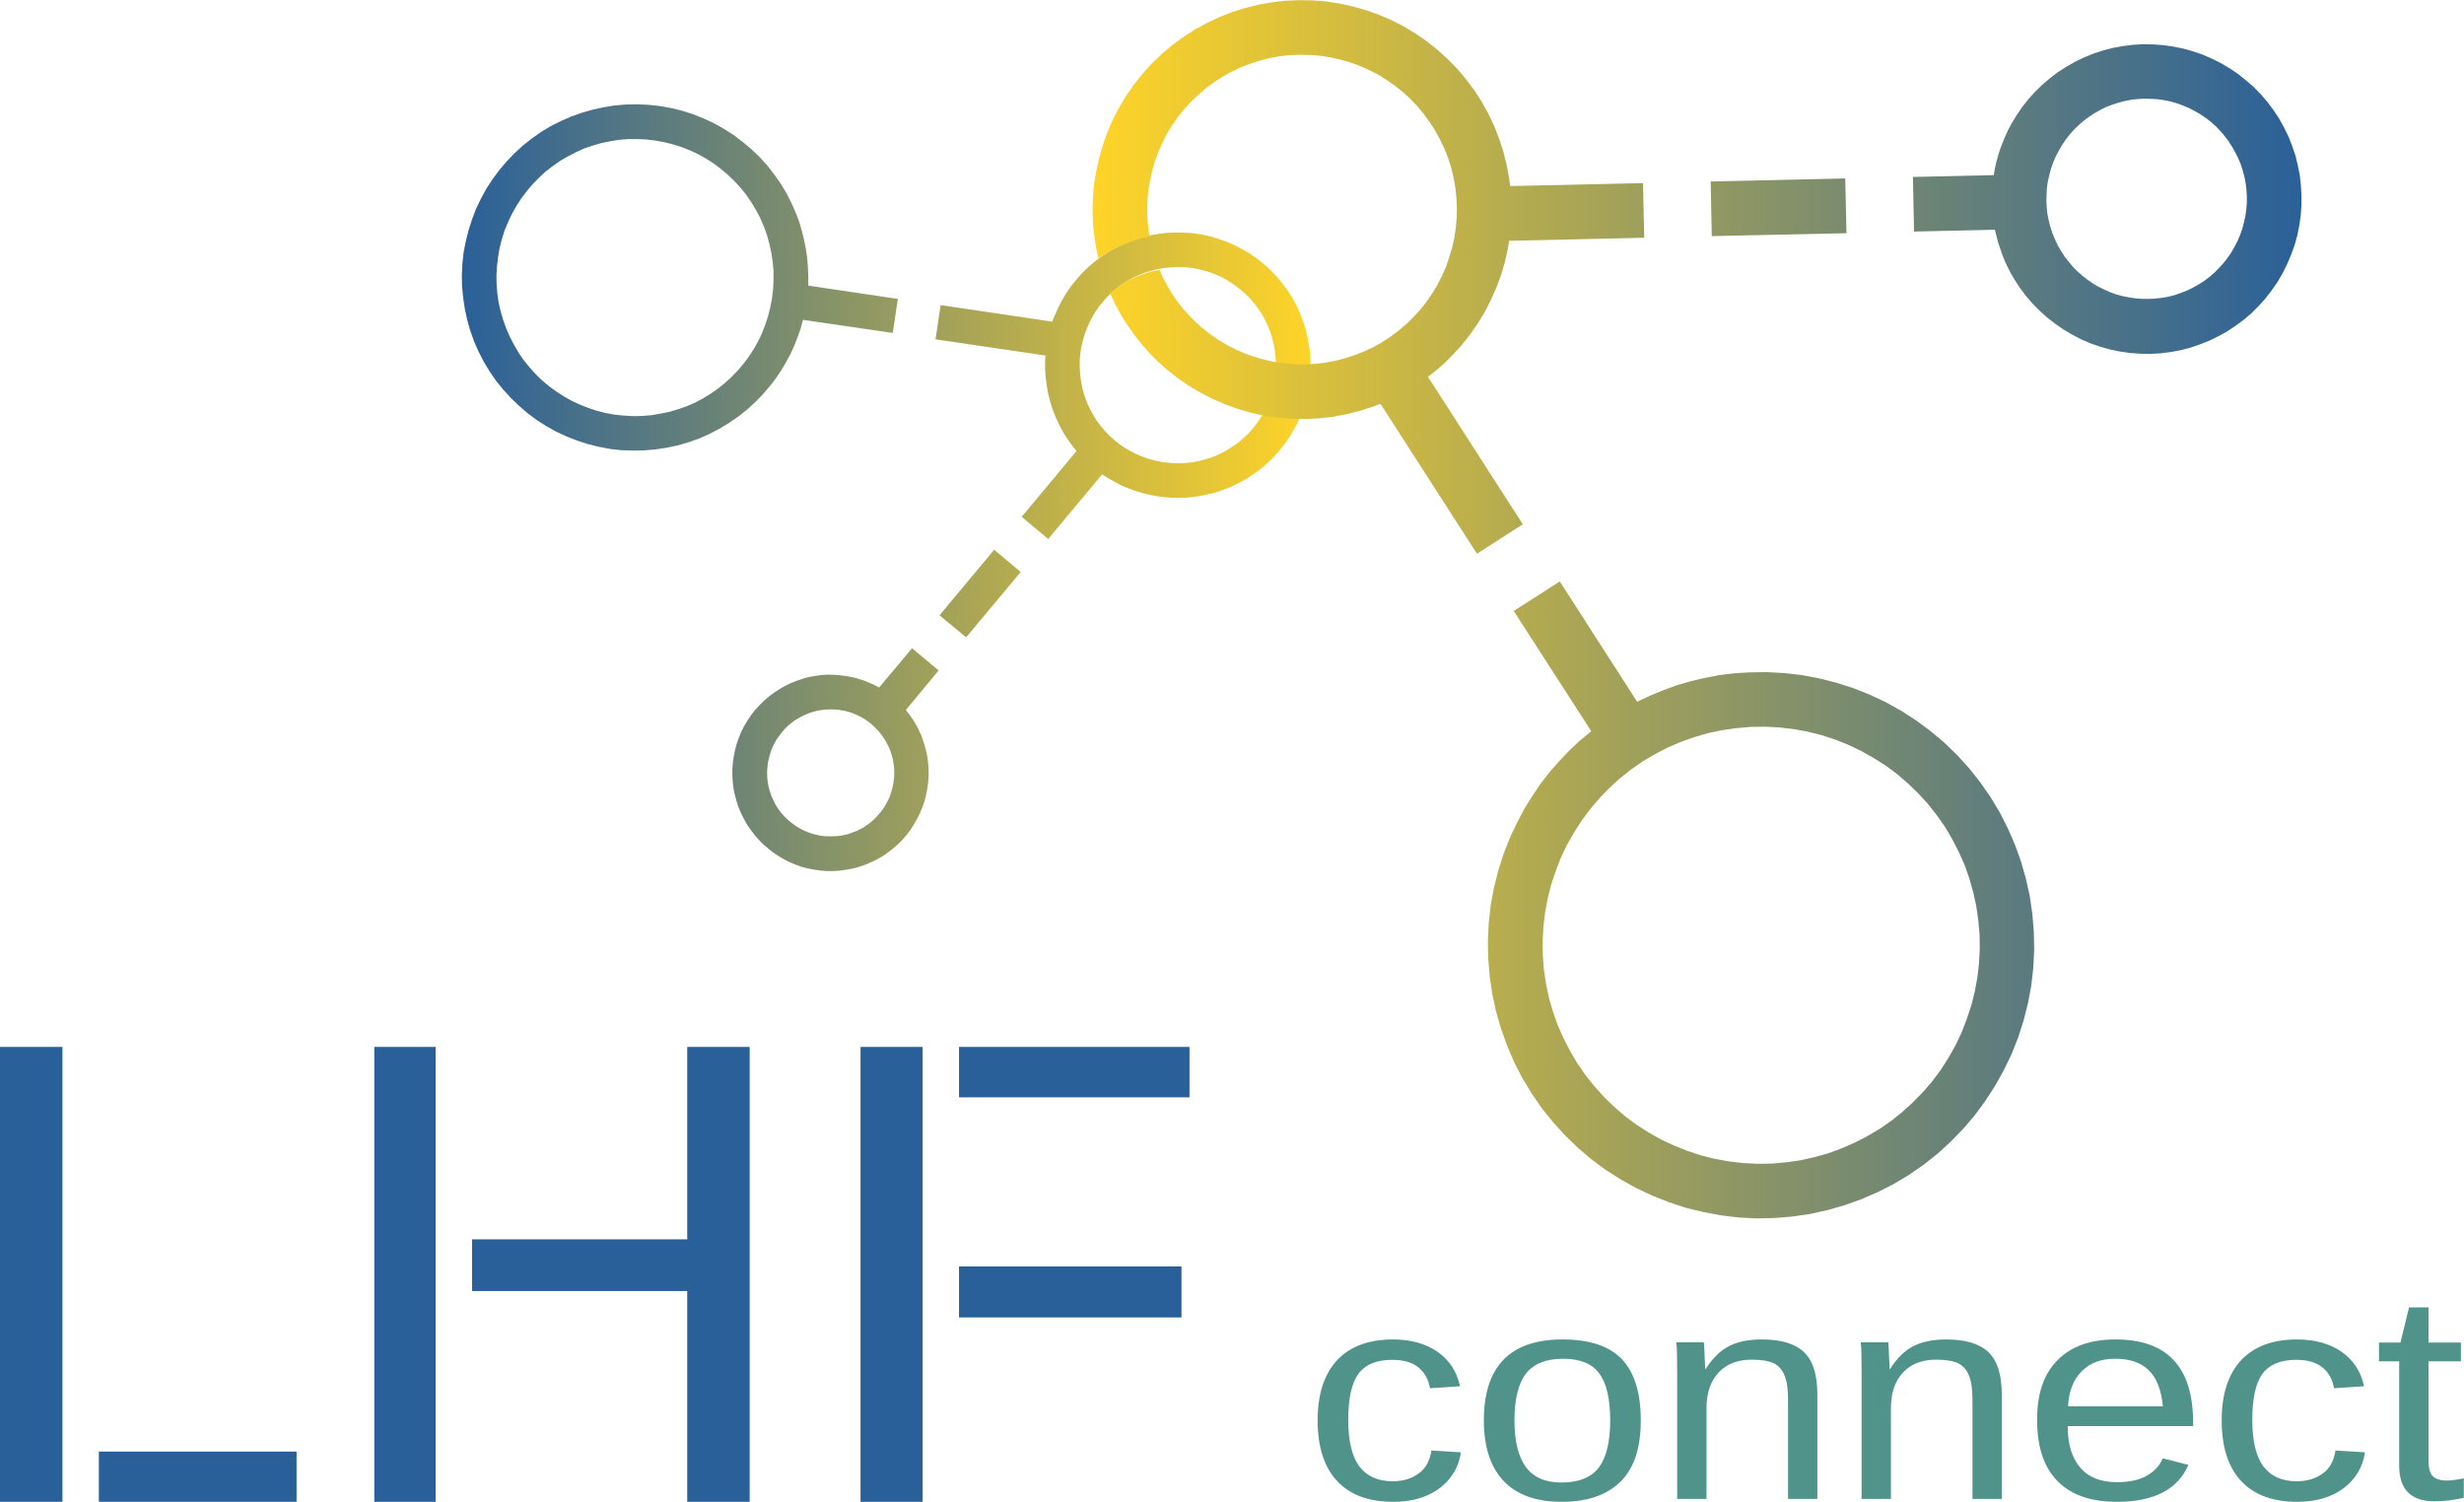 <?xml version="1.0" encoding="UTF-8"?>
<!DOCTYPE svg PUBLIC "-//W3C//DTD SVG 1.1//EN" "http://www.w3.org/Graphics/SVG/1.1/DTD/svg11.dtd">
<svg version="1.2" width="135.35mm" height="82.51mm" viewBox="3733 10725 13535 8251" preserveAspectRatio="xMidYMid" fill-rule="evenodd" stroke-width="28.222" stroke-linejoin="round" xmlns="http://www.w3.org/2000/svg" xmlns:ooo="http://xml.openoffice.org/svg/export" xmlns:xlink="http://www.w3.org/1999/xlink" xmlns:presentation="http://sun.com/xmlns/staroffice/presentation" xmlns:smil="http://www.w3.org/2001/SMIL20/" xmlns:anim="urn:oasis:names:tc:opendocument:xmlns:animation:1.0" xml:space="preserve">
 <defs class="EmbeddedBulletChars">
  <g id="bullet-char-template-57356" transform="scale(0,-0)">
   <path d="M 580,1141 L 1163,571 580,0 -4,571 580,1141 Z"/>
  </g>
  <g id="bullet-char-template-57354" transform="scale(0,-0)">
   <path d="M 8,1128 L 1137,1128 1137,0 8,0 8,1128 Z"/>
  </g>
  <g id="bullet-char-template-10146" transform="scale(0,-0)">
   <path d="M 174,0 L 602,739 174,1481 1456,739 174,0 Z M 1358,739 L 309,1346 659,739 1358,739 Z"/>
  </g>
  <g id="bullet-char-template-10132" transform="scale(0,-0)">
   <path d="M 2015,739 L 1276,0 717,0 1260,543 174,543 174,936 1260,936 717,1481 1274,1481 2015,739 Z"/>
  </g>
  <g id="bullet-char-template-10007" transform="scale(0,-0)">
   <path d="M 0,-2 C -7,14 -16,27 -25,37 L 356,567 C 262,823 215,952 215,954 215,979 228,992 255,992 264,992 276,990 289,987 310,991 331,999 354,1012 L 381,999 492,748 772,1049 836,1024 860,1049 C 881,1039 901,1025 922,1006 886,937 835,863 770,784 769,783 710,716 594,584 L 774,223 C 774,196 753,168 711,139 L 727,119 C 717,90 699,76 672,76 641,76 570,178 457,381 L 164,-76 C 142,-110 111,-127 72,-127 30,-127 9,-110 8,-76 1,-67 -2,-52 -2,-32 -2,-23 -1,-13 0,-2 Z"/>
  </g>
  <g id="bullet-char-template-10004" transform="scale(0,-0)">
   <path d="M 285,-33 C 182,-33 111,30 74,156 52,228 41,333 41,471 41,549 55,616 82,672 116,743 169,778 240,778 293,778 328,747 346,684 L 369,508 C 377,444 397,411 428,410 L 1163,1116 C 1174,1127 1196,1133 1229,1133 1271,1133 1292,1118 1292,1087 L 1292,965 C 1292,929 1282,901 1262,881 L 442,47 C 390,-6 338,-33 285,-33 Z"/>
  </g>
  <g id="bullet-char-template-9679" transform="scale(0,-0)">
   <path d="M 813,0 C 632,0 489,54 383,161 276,268 223,411 223,592 223,773 276,916 383,1023 489,1130 632,1184 813,1184 992,1184 1136,1130 1245,1023 1353,916 1407,772 1407,592 1407,412 1353,268 1245,161 1136,54 992,0 813,0 Z"/>
  </g>
  <g id="bullet-char-template-8226" transform="scale(0,-0)">
   <path d="M 346,457 C 273,457 209,483 155,535 101,586 74,649 74,723 74,796 101,859 155,911 209,963 273,989 346,989 419,989 480,963 531,910 582,859 608,796 608,723 608,648 583,586 532,535 482,483 420,457 346,457 Z"/>
  </g>
  <g id="bullet-char-template-8211" transform="scale(0,-0)">
   <path d="M -4,459 L 1135,459 1135,606 -4,606 -4,459 Z"/>
  </g>
  <g id="bullet-char-template-61548" transform="scale(0,-0)">
   <path d="M 173,740 C 173,903 231,1043 346,1159 462,1274 601,1332 765,1332 928,1332 1067,1274 1183,1159 1299,1043 1357,903 1357,740 1357,577 1299,437 1183,322 1067,206 928,148 765,148 601,148 462,206 346,322 231,437 173,577 173,740 Z"/>
  </g>
 </defs>
 <g class="Page">
  <g class="Group">
   <g class="Group">
    <g class="com.sun.star.drawing.ClosedBezierShape">
     <g id="id3">
      <rect class="BoundingBox" stroke="none" fill="none" x="10971" y="18083" width="789" height="893"/>
      <path fill="rgb(80,147,138)" stroke="none" d="M 11139,18525 C 11139,18639 11159,18724 11199,18779 11240,18834 11301,18862 11382,18862 11439,18862 11487,18848 11525,18820 11564,18793 11587,18750 11596,18693 L 11758,18703 C 11746,18785 11706,18851 11640,18901 11573,18950 11489,18975 11387,18975 11252,18975 11149,18937 11078,18861 11007,18785 10971,18674 10971,18528 10971,18383 11007,18273 11078,18197 11149,18121 11252,18083 11385,18083 11483,18083 11565,18106 11630,18151 11695,18197 11736,18260 11753,18340 L 11588,18351 C 11580,18303 11559,18265 11525,18237 11491,18209 11443,18195 11380,18195 11295,18195 11234,18220 11196,18270 11158,18321 11139,18406 11139,18525 Z"/>
     </g>
    </g>
    <g class="com.sun.star.drawing.ClosedBezierShape">
     <g id="id4">
      <rect class="BoundingBox" stroke="none" fill="none" x="11884" y="18083" width="863" height="893"/>
      <path fill="rgb(80,147,138)" stroke="none" d="M 12746,18528 C 12746,18679 12709,18791 12635,18864 12560,18938 12452,18975 12311,18975 12170,18975 12064,18936 11992,18860 11920,18783 11884,18673 11884,18528 11884,18231 12028,18083 12316,18083 12464,18083 12572,18119 12642,18191 12711,18264 12746,18376 12746,18528 Z M 12578,18528 C 12578,18410 12558,18323 12518,18270 12479,18216 12412,18189 12319,18189 12225,18189 12157,18217 12115,18271 12073,18326 12052,18412 12052,18528 12052,18641 12073,18726 12114,18783 12156,18840 12221,18869 12309,18869 12405,18869 12474,18841 12516,18786 12557,18731 12578,18645 12578,18528 Z"/>
     </g>
    </g>
    <g class="com.sun.star.drawing.ClosedBezierShape">
     <g id="id5">
      <rect class="BoundingBox" stroke="none" fill="none" x="12941" y="18083" width="776" height="877"/>
      <path fill="rgb(80,147,138)" stroke="none" d="M 13555,18959 L 13555,18414 C 13555,18357 13549,18313 13536,18282 13524,18251 13504,18228 13477,18214 13449,18201 13409,18194 13356,18194 13279,18194 13218,18217 13174,18264 13129,18312 13107,18377 13107,18461 L 13107,18959 12946,18959 12946,18283 C 12946,18183 12945,18121 12941,18099 L 13092,18099 C 13093,18102 13094,18109 13094,18121 13095,18132 13096,18146 13096,18161 13097,18176 13098,18204 13100,18246 L 13102,18246 C 13139,18187 13182,18145 13230,18120 13279,18095 13339,18083 13411,18083 13516,18083 13594,18106 13643,18153 13692,18200 13716,18278 13716,18386 L 13716,18959 13555,18959 Z"/>
     </g>
    </g>
    <g class="com.sun.star.drawing.ClosedBezierShape">
     <g id="id6">
      <rect class="BoundingBox" stroke="none" fill="none" x="13954" y="18083" width="777" height="877"/>
      <path fill="rgb(80,147,138)" stroke="none" d="M 14568,18959 L 14568,18414 C 14568,18357 14562,18313 14549,18282 14537,18251 14517,18228 14490,18214 14462,18201 14422,18194 14369,18194 14292,18194 14231,18217 14187,18264 14142,18312 14120,18377 14120,18461 L 14120,18959 13959,18959 13959,18283 C 13959,18183 13958,18121 13954,18099 L 14105,18099 C 14106,18102 14107,18109 14107,18121 14108,18132 14109,18146 14109,18161 14110,18176 14111,18204 14113,18246 L 14115,18246 C 14152,18187 14195,18145 14243,18120 14292,18095 14352,18083 14424,18083 14529,18083 14607,18106 14656,18153 14705,18200 14729,18278 14729,18386 L 14729,18959 14568,18959 Z"/>
     </g>
    </g>
    <g class="com.sun.star.drawing.ClosedBezierShape">
     <g id="id7">
      <rect class="BoundingBox" stroke="none" fill="none" x="14922" y="18083" width="859" height="893"/>
      <path fill="rgb(80,147,138)" stroke="none" d="M 15091,18559 C 15091,18658 15114,18734 15160,18787 15206,18841 15273,18867 15361,18867 15430,18867 15486,18855 15528,18830 15570,18805 15598,18774 15613,18736 L 15754,18772 C 15696,18907 15565,18975 15361,18975 15218,18975 15109,18937 15035,18861 14960,18785 14923,18673 14923,18523 14923,18381 14960,18272 15035,18197 15109,18121 15216,18083 15354,18083 15638,18083 15780,18235 15780,18540 L 15780,18559 15091,18559 Z M 15614,18450 C 15605,18359 15579,18293 15536,18252 15493,18210 15432,18189 15352,18189 15274,18189 15212,18212 15167,18259 15121,18305 15097,18369 15093,18450 L 15614,18450 Z"/>
     </g>
    </g>
    <g class="com.sun.star.drawing.ClosedBezierShape">
     <g id="id8">
      <rect class="BoundingBox" stroke="none" fill="none" x="15937" y="18083" width="788" height="893"/>
      <path fill="rgb(80,147,138)" stroke="none" d="M 16105,18525 C 16105,18639 16125,18724 16165,18779 16206,18834 16267,18862 16348,18862 16405,18862 16453,18848 16491,18820 16530,18793 16553,18750 16562,18693 L 16724,18703 C 16712,18785 16672,18851 16606,18901 16539,18950 16455,18975 16353,18975 16218,18975 16115,18937 16044,18861 15973,18785 15937,18674 15937,18528 15937,18383 15973,18273 16044,18197 16115,18121 16218,18083 16351,18083 16449,18083 16531,18106 16596,18151 16661,18197 16702,18260 16719,18340 L 16554,18351 C 16546,18303 16525,18265 16491,18237 16457,18209 16409,18195 16346,18195 16261,18195 16200,18220 16162,18270 16124,18321 16105,18406 16105,18525 Z"/>
     </g>
    </g>
    <g class="com.sun.star.drawing.ClosedBezierShape">
     <g id="id9">
      <rect class="BoundingBox" stroke="none" fill="none" x="16801" y="17907" width="467" height="1066"/>
      <path fill="rgb(80,147,138)" stroke="none" d="M 17267,18953 C 17214,18965 17160,18972 17105,18972 16977,18972 16912,18907 16912,18777 L 16912,18203 16801,18203 16801,18100 16919,18100 16966,17907 17073,17907 17073,18100 17251,18100 17251,18203 17073,18203 17073,18746 C 17073,18787 17080,18816 17095,18833 17111,18849 17137,18858 17174,18858 17196,18858 17227,18854 17267,18846 L 17267,18953 Z"/>
     </g>
    </g>
   </g>
   <g class="Group">
    <g class="com.sun.star.drawing.ClosedBezierShape">
     <g id="id10">
      <rect class="BoundingBox" stroke="none" fill="none" x="6270" y="11297" width="4663" height="4214"/>
      <g>
       <defs>
        <linearGradient id="gradient1" x1="6270" y1="13404" x2="10932" y2="13404" gradientUnits="userSpaceOnUse">
         <stop offset="0" style="stop-color:rgb(42,96,153)"/>
         <stop offset="1" style="stop-color:rgb(255,212,40)"/>
        </linearGradient>
       </defs>
       <path style="fill:url(#gradient1)" d="M 6469,12138 L 6463,12188 6460,12238 6461,12288 6465,12337 6472,12387 6483,12435 6497,12483 6514,12530 6534,12576 6557,12620 6582,12663 6610,12704 6641,12742 6674,12779 6710,12814 6748,12846 6789,12876 6831,12903 6874,12927 6919,12948 6965,12966 7013,12982 7061,12994 7110,13003 7160,13008 7210,13011 7259,13010 7309,13006 7358,12998 7407,12988 7455,12974 7502,12958 7548,12938 7592,12915 7635,12889 7675,12861 7714,12830 7751,12796 7786,12760 7818,12722 7848,12682 7875,12640 7899,12597 7920,12552 7938,12505 7953,12458 7965,12410 7974,12361 7980,12311 7982,12261 7982,12211 7977,12162 7970,12113 7959,12064 7946,12016 7929,11969 7909,11923 7886,11879 7860,11836 7832,11795 7801,11756 7767,11720 7731,11685 7693,11653 7653,11623 7611,11596 7568,11572 7523,11551 7477,11533 7430,11518 7381,11506 7332,11497 7282,11491 7233,11489 7183,11489 7134,11493 7085,11501 7036,11511 6988,11525 6941,11541 6895,11562 6851,11585 6808,11610 6767,11639 6728,11669 6692,11703 6657,11739 6625,11777 6595,11817 6568,11859 6544,11902 6523,11947 6504,11993 6489,12041 6477,12089 6469,12138 Z M 8072,15238 L 8090,15252 8109,15265 8129,15277 8149,15287 8170,15296 8192,15304 8214,15310 8237,15315 8259,15318 8282,15319 8305,15319 8328,15318 8350,15316 8373,15311 8395,15306 8416,15298 8438,15290 8458,15280 8478,15269 8497,15256 8515,15243 8532,15228 8548,15212 8564,15194 8578,15176 8591,15158 8602,15138 8613,15118 8622,15097 8629,15075 8635,15053 8640,15030 8643,15008 8645,14985 8645,14962 8644,14939 8641,14917 8637,14894 8631,14872 8624,14850 8615,14829 8605,14809 8594,14789 8581,14770 8567,14751 8552,14734 8536,14718 8519,14702 8501,14688 8482,14675 8463,14664 8443,14654 8422,14645 8400,14637 8378,14631 8356,14627 8333,14623 8310,14622 8287,14622 8264,14623 8242,14626 8219,14630 8197,14636 8176,14643 8155,14652 8134,14662 8114,14673 8095,14685 8077,14699 8059,14714 8043,14730 8028,14748 8014,14766 8001,14784 7989,14804 7979,14824 7970,14845 7963,14867 7957,14889 7952,14911 7949,14934 7947,14957 7947,14980 7948,15002 7951,15025 7955,15047 7961,15069 7968,15091 7977,15112 7987,15133 7998,15153 8010,15172 8024,15190 8039,15207 8055,15223 8072,15238 Z M 9781,13067 L 9803,13093 9828,13119 9854,13142 9881,13164 9910,13184 9941,13202 9972,13218 10005,13232 10038,13244 10072,13254 10106,13261 10141,13266 10176,13269 10212,13270 10247,13268 10282,13265 10317,13258 10351,13249 10385,13239 10418,13226 10449,13211 10480,13193 10510,13174 10539,13153 10565,13130 10591,13106 10614,13080 10636,13052 10656,13023 10674,12993 10690,12962 10705,12929 10716,12896 10726,12862 10733,12827 10738,12792 10741,12757 10742,12722 10740,12687 10736,12651 10730,12617 10721,12582 10711,12549 10698,12516 10683,12484 10666,12454 10647,12424 10626,12396 10603,12369 10578,12343 10552,12320 10524,12298 10495,12278 10465,12259 10434,12243 10401,12229 10368,12217 10334,12208 10299,12200 10264,12195 10229,12192 10194,12192 10159,12194 10124,12198 10089,12204 10055,12213 10021,12223 9988,12236 9956,12251 9926,12268 9896,12287 9868,12308 9841,12331 9815,12356 9792,12382 9770,12409 9750,12438 9732,12469 9716,12500 9702,12533 9690,12566 9680,12600 9672,12635 9667,12669 9664,12704 9664,12739 9666,12775 9670,12810 9676,12845 9684,12879 9695,12913 9708,12946 9723,12977 9740,13008 9759,13038 9781,13067 Z M 8889,14408 L 8709,14625 8723,14643 8737,14662 8750,14681 8762,14701 8773,14721 8783,14742 8793,14763 8801,14785 8812,14818 8821,14853 8828,14887 8832,14922 8834,14957 8834,14992 8831,15027 8826,15062 8819,15097 8810,15131 8798,15164 8784,15197 8768,15228 8750,15259 8731,15288 8709,15316 8686,15343 8661,15367 8634,15390 8606,15411 8577,15431 8546,15448 8514,15463 8481,15477 8448,15488 8413,15497 8378,15503 8343,15508 8308,15510 8273,15510 8238,15507 8203,15502 8168,15495 8134,15486 8101,15474 8068,15460 8037,15444 8007,15426 7977,15406 7950,15384 7923,15361 7899,15336 7876,15309 7855,15281 7835,15252 7818,15221 7802,15189 7789,15157 7778,15123 7769,15089 7762,15054 7758,15019 7756,14984 7756,14949 7759,14913 7764,14878 7771,14844 7780,14810 7792,14777 7805,14744 7821,14713 7839,14683 7859,14653 7881,14625 7905,14599 7930,14574 7957,14551 7985,14530 8014,14511 8045,14493 8076,14478 8109,14465 8143,14453 8177,14444 8211,14438 8246,14433 8281,14431 8317,14432 8352,14435 8387,14440 8410,14444 8433,14449 8455,14456 8478,14463 8499,14472 8521,14481 8542,14491 8562,14502 8743,14286 8889,14408 Z M 8894,14105 L 9194,13745 9340,13867 9040,14226 8894,14105 Z M 8637,12554 L 8144,12482 8131,12530 8114,12578 8096,12624 8075,12670 8051,12714 8026,12757 7998,12799 7967,12840 7927,12887 7884,12932 7838,12974 7789,13013 7738,13048 7685,13080 7630,13109 7573,13134 7514,13155 7454,13172 7393,13185 7332,13194 7270,13199 7208,13200 7145,13198 7083,13191 7021,13179 6961,13164 6902,13145 6844,13122 6788,13096 6734,13066 6681,13032 6631,12995 6584,12954 6539,12911 6497,12865 6458,12817 6423,12766 6391,12713 6362,12657 6337,12600 6316,12541 6299,12481 6286,12420 6277,12359 6271,12297 6270,12235 6273,12172 6280,12110 6292,12049 6307,11989 6326,11930 6348,11872 6375,11816 6405,11761 6439,11709 6476,11659 6517,11611 6560,11566 6606,11524 6654,11486 6705,11450 6758,11418 6814,11390 6871,11365 6930,11344 6990,11327 7050,11314 7112,11304 7174,11299 7236,11298 7298,11301 7361,11308 7422,11319 7482,11334 7541,11353 7599,11376 7655,11402 7710,11433 7762,11466 7812,11504 7860,11544 7905,11587 7947,11633 7985,11682 8021,11733 8053,11786 8081,11841 8106,11898 8124,11946 8138,11995 8150,12044 8160,12093 8167,12143 8171,12193 8173,12243 8173,12294 8665,12367 8637,12554 Z M 8900,12401 L 9514,12492 9516,12484 9519,12477 9525,12463 9544,12419 9566,12376 9590,12335 9617,12296 9647,12259 9679,12223 9713,12190 9750,12159 9788,12131 9828,12105 9870,12082 9913,12062 9957,12044 10002,12030 10049,12018 10096,12010 10143,12004 10191,12002 10239,12003 10286,12006 10333,12013 10380,12023 10426,12037 10471,12053 10515,12072 10557,12094 10598,12118 10637,12145 10675,12175 10710,12207 10743,12241 10774,12278 10803,12316 10829,12356 10852,12398 10872,12441 10889,12485 10904,12530 10915,12577 10924,12624 10930,12671 10932,12719 10931,12767 10927,12814 10920,12861 10910,12908 10897,12954 10881,12999 10862,13043 10840,13085 10816,13126 10789,13165 10759,13202 10727,13238 10693,13271 10657,13302 10618,13330 10578,13356 10536,13379 10493,13400 10449,13417 10403,13432 10357,13443 10310,13452 10262,13458 10215,13460 10167,13459 10119,13455 10072,13448 10026,13438 9980,13425 9935,13409 9896,13393 9859,13374 9822,13353 9787,13331 9491,13686 9345,13564 9646,13203 9632,13185 9603,13146 9577,13106 9554,13064 9534,13021 9516,12977 9502,12932 9490,12885 9482,12838 9477,12798 9474,12758 9474,12718 9474,12698 9476,12678 8872,12589 8900,12401 Z"/>
      </g>
     </g>
    </g>
    <g class="com.sun.star.drawing.ClosedBezierShape">
     <g id="id11">
      <rect class="BoundingBox" stroke="none" fill="none" x="9734" y="10725" width="6643" height="6694"/>
      <g>
       <defs>
        <linearGradient id="gradient2" x1="9734" y1="14072" x2="16376" y2="14072" gradientUnits="userSpaceOnUse">
         <stop offset="0" style="stop-color:rgb(255,212,40)"/>
         <stop offset="1" style="stop-color:rgb(42,96,153)"/>
        </linearGradient>
       </defs>
       <path style="fill:url(#gradient2)" d="M 9767,12145 L 9754,12086 9745,12027 9738,11967 9735,11907 9735,11848 9738,11788 9744,11728 9754,11669 9770,11595 9791,11522 9816,11451 9846,11382 9880,11316 9919,11251 9962,11189 10009,11130 10060,11074 10114,11022 10172,10973 10232,10929 10295,10888 10361,10852 10429,10820 10499,10792 10572,10769 10645,10751 10719,10738 10794,10729 10869,10726 10944,10727 11019,10733 11094,10745 11167,10761 11240,10782 11310,10807 11379,10837 11446,10871 11510,10910 11572,10953 11631,11000 11687,11051 11740,11105 11788,11163 11833,11223 11873,11286 11910,11352 11942,11420 11969,11490 11990,11554 12006,11617 12019,11682 12029,11747 12758,11731 12765,12031 12022,12048 12021,12057 12020,12066 12017,12085 12001,12159 11980,12231 11954,12302 11924,12370 11890,12437 11851,12501 11808,12563 11761,12622 11718,12669 11674,12714 11626,12756 11577,12795 12098,13605 11846,13767 11316,12943 11271,12960 11199,12983 11126,13001 11052,13015 10977,13023 10902,13027 10827,13025 10751,13019 10677,13008 10603,12992 10531,12971 10460,12945 10391,12915 10325,12881 10260,12842 10198,12799 10139,12752 10090,12708 10044,12661 10001,12612 9961,12561 9924,12508 9889,12452 9858,12395 9830,12335 9852,12318 9880,12297 9909,12278 9939,12262 9970,12247 10002,12234 10035,12223 10068,12214 10102,12207 10123,12253 10146,12296 10171,12339 10199,12379 10229,12418 10262,12455 10297,12490 10334,12524 10377,12558 10423,12590 10471,12619 10520,12644 10571,12667 10623,12685 10677,12701 10732,12713 10787,12721 10842,12726 10898,12727 10953,12724 11008,12718 11063,12708 11117,12694 11171,12677 11222,12657 11273,12634 11321,12607 11368,12577 11412,12544 11455,12508 11495,12469 11533,12428 11568,12384 11599,12339 11628,12291 11653,12242 11676,12191 11694,12138 11710,12085 11722,12030 11730,11975 11735,11919 11736,11864 11733,11808 11727,11753 11717,11698 11704,11644 11687,11591 11666,11539 11642,11489 11615,11440 11585,11394 11552,11349 11517,11307 11478,11266 11437,11229 11393,11194 11347,11162 11300,11133 11250,11108 11200,11086 11147,11067 11094,11052 11040,11040 10984,11031 10929,11027 10873,11026 10817,11028 10762,11034 10708,11044 10653,11058 10600,11075 10548,11095 10498,11119 10449,11146 10403,11176 10358,11209 10316,11245 10276,11283 10238,11324 10203,11368 10171,11414 10142,11462 10117,11511 10095,11562 10076,11614 10061,11668 10049,11723 10043,11760 10038,11798 10036,11836 10035,11874 10035,11911 10038,11949 10042,11987 10048,12025 10010,12033 9973,12043 9937,12056 9901,12070 9866,12086 9832,12104 9799,12123 9767,12145 Z M 14057,16927 L 14122,16882 14183,16833 14241,16780 14296,16724 14347,16665 14394,16602 14436,16536 14475,16467 14509,16395 14537,16322 14562,16247 14581,16171 14595,16094 14604,16017 14608,15938 14607,15859 14600,15781 14589,15703 14572,15626 14551,15551 14525,15477 14493,15405 14457,15335 14417,15267 14372,15203 14323,15141 14270,15083 14214,15029 14155,14978 14092,14931 14025,14889 13956,14850 13885,14816 13812,14787 13738,14763 13662,14744 13585,14730 13507,14721 13428,14717 13349,14718 13271,14725 13193,14736 13116,14752 13041,14774 12967,14800 12895,14831 12825,14867 12757,14907 12693,14952 12631,15001 12573,15054 12519,15110 12468,15170 12421,15233 12379,15299 12340,15367 12306,15439 12278,15512 12253,15587 12234,15663 12220,15740 12211,15818 12207,15896 12208,15976 12214,16054 12226,16132 12242,16208 12264,16284 12290,16357 12322,16429 12358,16499 12398,16567 12443,16632 12492,16693 12544,16751 12601,16806 12660,16857 12723,16904 12789,16946 12858,16985 12929,17018 13002,17047 13077,17072 13153,17091 13230,17105 13308,17114 13387,17118 13465,17117 13544,17110 13622,17099 13698,17082 13774,17061 13847,17034 13919,17003 13989,16967 14057,16927 Z M 16075,11804 L 16073,11768 16069,11733 16062,11697 16053,11663 16042,11628 16028,11595 16012,11563 15994,11531 15975,11501 15953,11472 15930,11445 15905,11419 15878,11395 15850,11373 15820,11353 15789,11335 15756,11318 15723,11304 15689,11292 15655,11282 15619,11275 15584,11270 15548,11268 15512,11267 15476,11269 15440,11273 15405,11280 15370,11289 15336,11300 15302,11313 15270,11329 15238,11347 15208,11367 15179,11388 15152,11412 15126,11437 15102,11464 15080,11492 15060,11522 15042,11553 15025,11585 15011,11619 14999,11653 14990,11687 14982,11722 14977,11758 14975,11794 14974,11830 14976,11866 14980,11902 14987,11937 14996,11972 15007,12006 15021,12039 15036,12072 15054,12103 15074,12134 15096,12162 15119,12190 15144,12215 15171,12239 15199,12261 15229,12282 15260,12300 15293,12316 15326,12331 15360,12343 15394,12352 15430,12359 15465,12364 15501,12367 15538,12367 15574,12365 15609,12361 15644,12355 15679,12346 15713,12334 15747,12321 15779,12305 15811,12287 15841,12268 15870,12246 15897,12223 15922,12197 15946,12171 15969,12142 15989,12113 16007,12081 16024,12049 16038,12016 16050,11982 16059,11947 16067,11912 16072,11876 16075,11840 16075,11804 Z M 14241,11697 L 14685,11687 14691,11651 14699,11615 14709,11579 14720,11544 14733,11510 14747,11476 14762,11443 14779,11410 14808,11362 14839,11316 14873,11272 14910,11231 14950,11192 14992,11156 15036,11122 15083,11092 15132,11064 15182,11040 15234,11019 15286,11002 15340,10988 15395,10978 15450,10971 15506,10968 15562,10969 15617,10973 15672,10981 15726,10992 15780,11007 15832,11025 15883,11047 15933,11072 15982,11101 16028,11132 16071,11167 16113,11203 16152,11243 16188,11285 16221,11329 16252,11376 16279,11425 16304,11475 16324,11527 16342,11579 16355,11633 16366,11687 16372,11743 16375,11798 16375,11854 16371,11910 16363,11965 16352,12020 16337,12073 16318,12125 16296,12177 16271,12227 16243,12275 16211,12321 16177,12365 16140,12406 16101,12445 16059,12481 16014,12514 15968,12545 15919,12572 15868,12597 15817,12617 15764,12635 15711,12649 15656,12659 15601,12666 15545,12669 15489,12668 15433,12664 15378,12656 15324,12645 15271,12630 15218,12612 15167,12590 15117,12564 15069,12536 15023,12504 14979,12470 14938,12433 14899,12394 14863,12352 14829,12307 14799,12261 14780,12229 14763,12196 14747,12162 14733,12128 14721,12093 14709,12058 14700,12023 14691,11987 14247,11997 14241,11697 Z M 13876,12006 L 13136,12022 13130,11722 13869,11705 13876,12006 Z M 12301,13919 L 12726,14580 12798,14546 12871,14516 12945,14489 13021,14467 13098,14449 13176,14434 13255,14424 13334,14419 13433,14417 13531,14422 13628,14433 13724,14451 13819,14475 13913,14505 14004,14541 14093,14583 14179,14631 14262,14685 14340,14743 14415,14806 14485,14874 14551,14947 14612,15024 14668,15105 14719,15190 14763,15277 14802,15367 14835,15459 14862,15554 14883,15649 14897,15747 14905,15845 14907,15944 14902,16042 14891,16139 14873,16235 14849,16330 14819,16424 14783,16515 14740,16604 14692,16690 14639,16772 14581,16851 14517,16926 14449,16996 14377,17062 14300,17123 14219,17179 14134,17230 14047,17274 13957,17313 13864,17346 13770,17373 13674,17394 13577,17408 13479,17416 13380,17418 13282,17413 13185,17401 13089,17383 12994,17360 12900,17329 12809,17293 12720,17251 12634,17203 12551,17150 12473,17092 12398,17028 12328,16960 12262,16887 12201,16811 12145,16729 12094,16645 12049,16557 12011,16467 11978,16375 11951,16281 11930,16185 11916,16088 11908,15989 11906,15891 11911,15793 11922,15695 11940,15599 11964,15504 11994,15411 12030,15320 12073,15231 12111,15160 12153,15093 12198,15027 12247,14964 12299,14905 12354,14847 12412,14793 12474,14742 12048,14081 12301,13919 Z"/>
      </g>
     </g>
    </g>
   </g>
   <g class="com.sun.star.drawing.PolyPolygonShape">
    <g id="id12">
     <rect class="BoundingBox" stroke="none" fill="none" x="3733" y="16476" width="6535" height="2500"/>
     <path fill="rgb(42,96,153)" stroke="none" d="M 4276,18699 L 5362,18699 5362,18975 4276,18975 4276,18699 Z M 4076,18975 L 3733,18975 3733,16476 4076,16476 4076,18699 4076,18975 Z M 6326,17533 L 7508,17533 7508,16476 7851,16476 7851,18975 7508,18975 7508,17817 6326,17817 6326,17533 Z M 6126,18975 L 5789,18975 5789,16476 6126,16476 6126,18975 Z M 9001,17682 L 10223,17682 10223,17962 9001,17962 9001,17682 Z M 9001,16476 L 10267,16476 10267,16753 9001,16753 9001,16476 Z M 8801,18975 L 8460,18975 8460,16476 8801,16476 8801,18975 Z"/>
    </g>
   </g>
  </g>
 </g>
</svg>